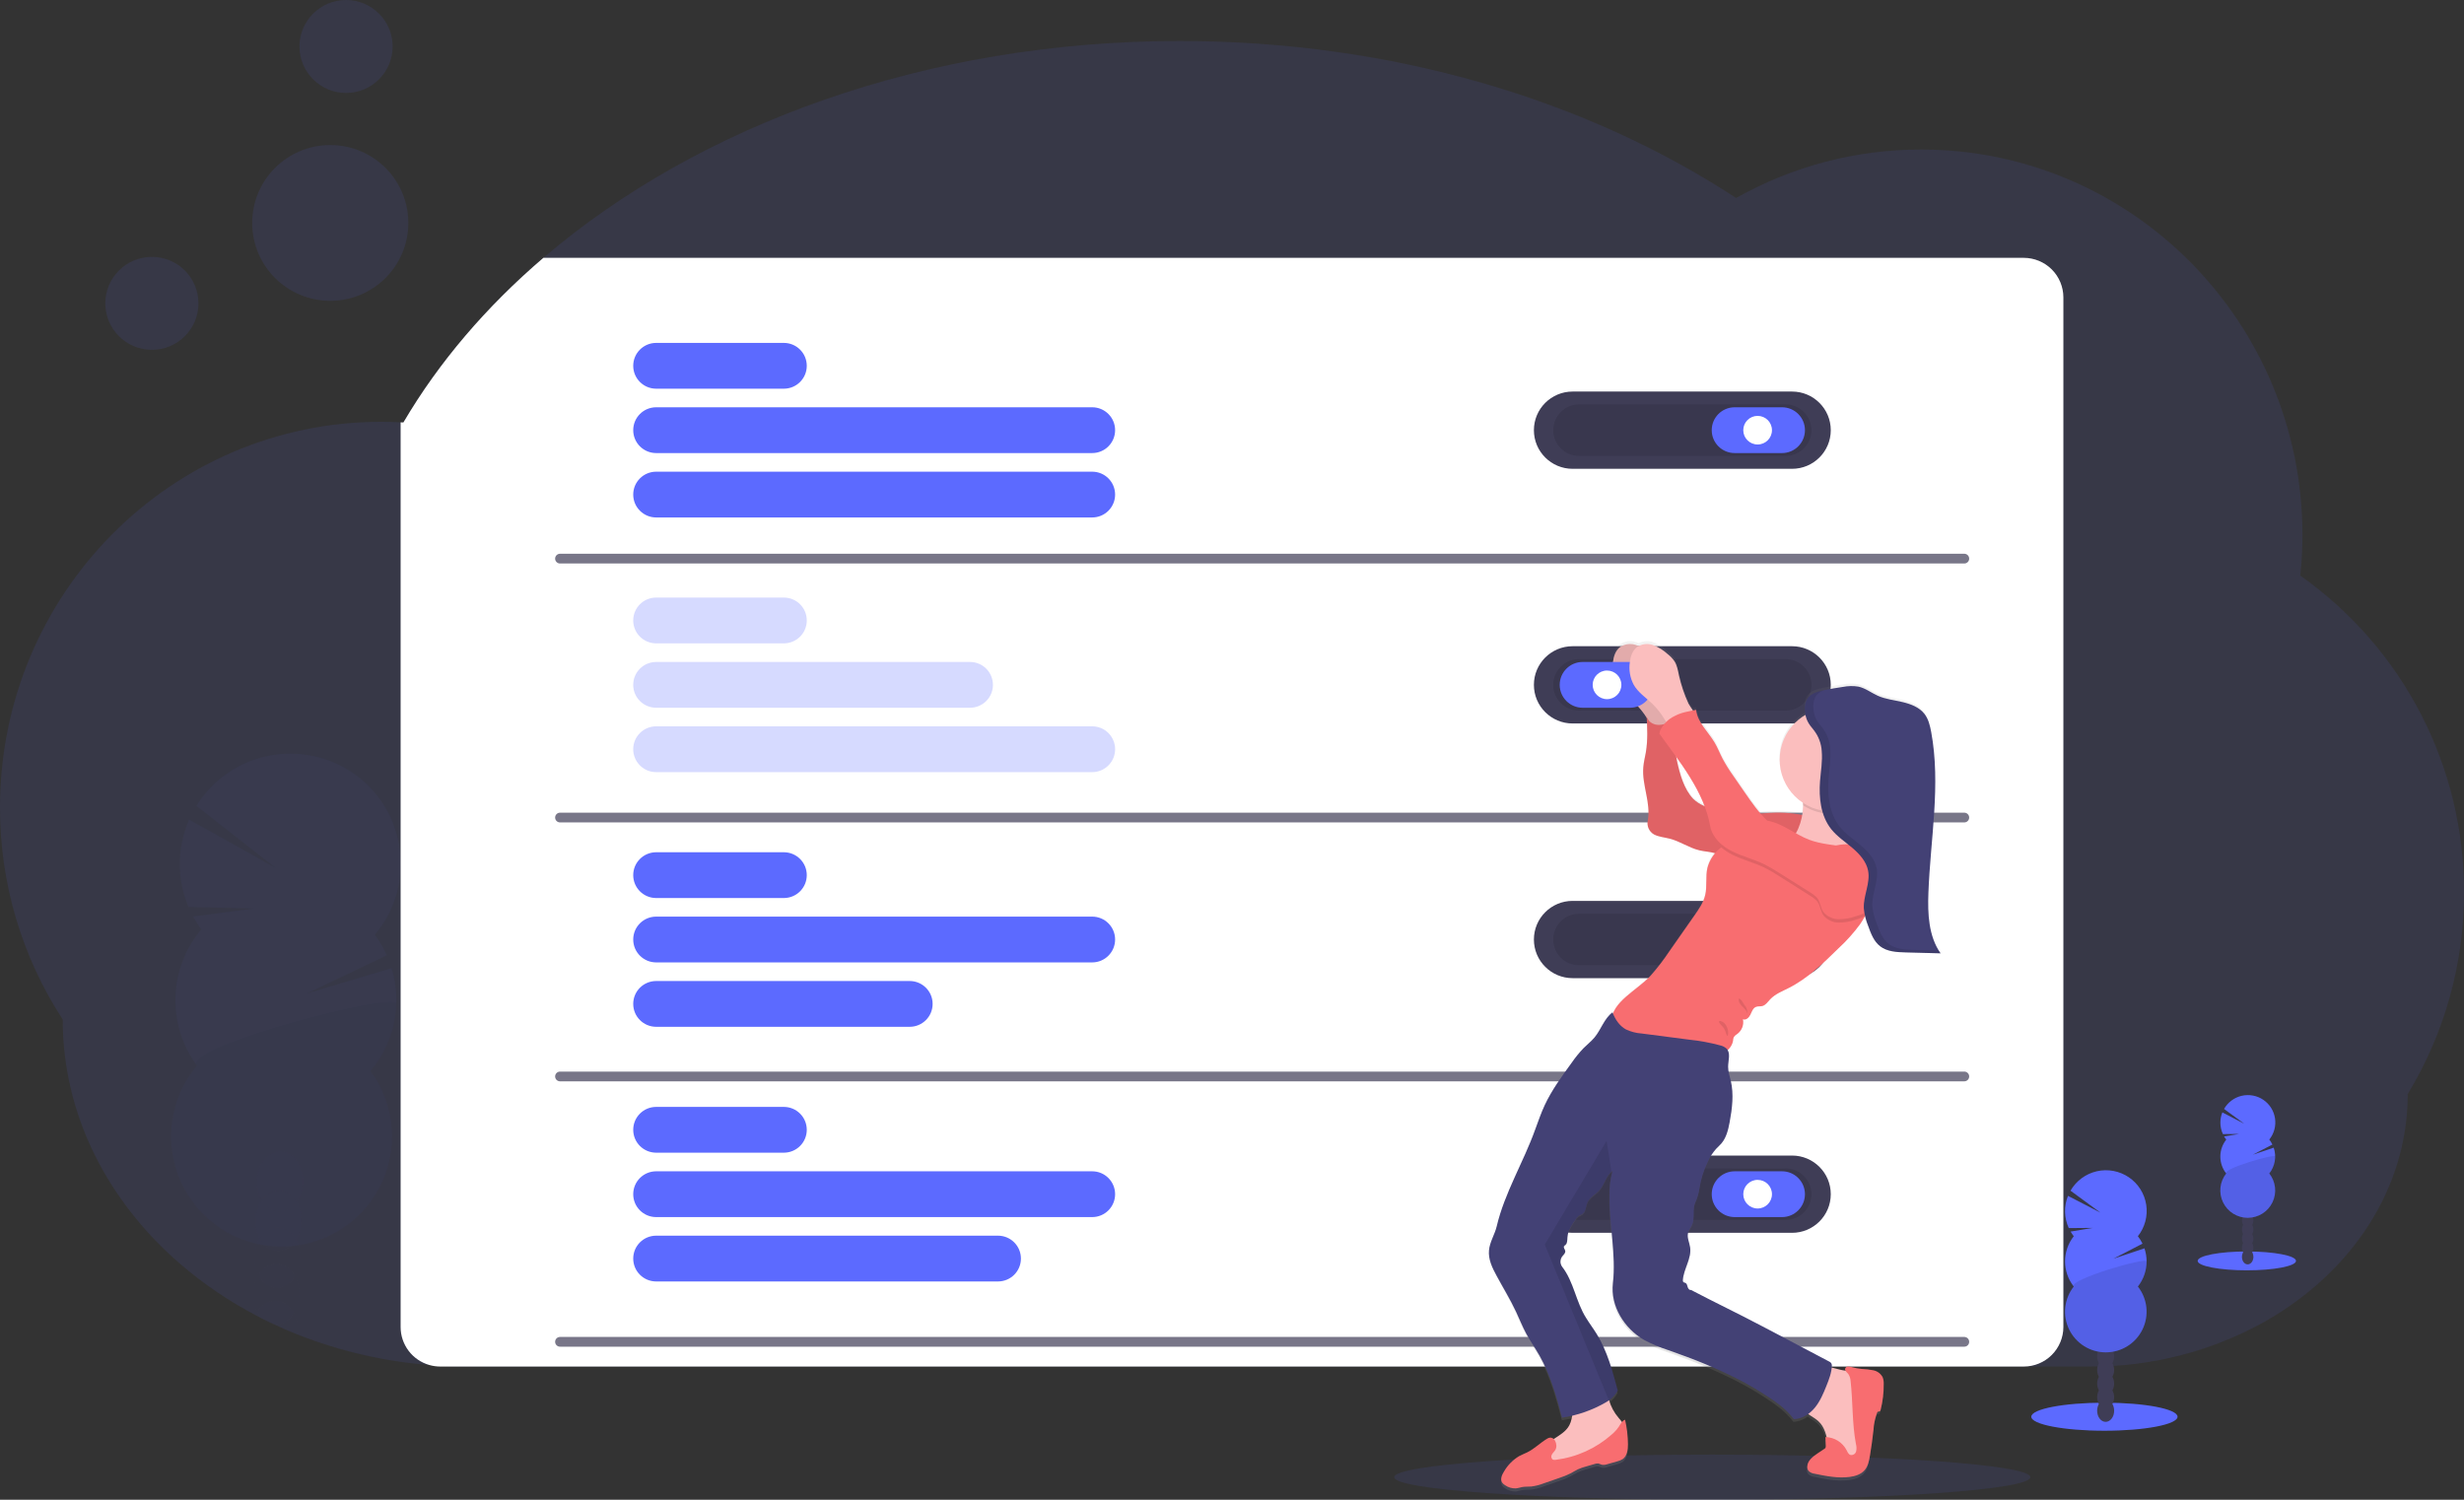 <svg width="253" height="154" viewBox="0 0 253 154" fill="none" xmlns="http://www.w3.org/2000/svg">
<rect x="0" y="0" width="253" height="154" fill="#333333" stroke="none"/>
<g clip-path="url(#clip0)">
<path opacity="0.1" d="M253 91.631C253.014 98.933 251.015 106.099 247.223 112.344C247.223 119.983 243.654 126.906 237.864 131.952C236.415 133.213 234.855 134.342 233.202 135.323C233.136 135.365 233.067 135.405 232.999 135.445C232.875 135.518 232.751 135.59 232.625 135.665L232.508 135.734C227.026 138.78 220.847 140.361 214.572 140.323H48.028C46.701 140.323 45.386 140.27 44.083 140.164C39.451 139.8 34.9 138.749 30.579 137.044C29.736 136.712 28.909 136.354 28.098 135.972C27.711 135.791 27.329 135.605 26.95 135.414C26.713 135.295 26.477 135.171 26.242 135.048C23.517 133.615 20.961 131.884 18.621 129.887C11.102 123.438 6.44 114.529 6.44 104.688C2.222 98.209 -0.016 90.645 -4.17404e-05 82.918C-4.17404e-05 61.045 17.524 43.313 39.144 43.313C39.808 43.313 40.471 43.332 41.135 43.368C41.23 43.368 41.323 43.368 41.418 43.381C45.062 37.183 49.934 31.489 55.793 26.476C71.769 12.819 95.118 4.21 121.128 4.21C142.983 4.21 162.959 10.288 178.261 20.331C184.059 17.061 190.609 15.347 197.269 15.356C218.885 15.356 236.413 33.088 236.413 54.962C236.41 56.346 236.336 57.729 236.192 59.105C241.403 62.785 245.65 67.661 248.575 73.322C251.5 78.983 253.018 85.263 253 91.631V91.631Z" fill="#5C6AFF"/>
<g opacity="0.2">
<path opacity="0.2" d="M30.601 136.746C30.601 136.848 30.59 136.947 30.579 137.044C29.736 136.712 28.908 136.354 28.098 135.972C27.664 135.915 27.262 135.719 26.95 135.414C26.713 135.295 26.477 135.171 26.242 135.048C26.295 134.937 26.355 134.829 26.421 134.725C26.877 134.006 27.569 133.556 28.332 133.58C29.095 133.605 29.756 134.097 30.165 134.84C30.478 135.426 30.629 136.084 30.601 136.746V136.746Z" fill="#3F3D56"/>
<path opacity="0.2" d="M30.72 132.969C30.705 133.631 30.514 134.277 30.165 134.84C29.71 135.557 29.017 136.007 28.255 135.983L28.098 135.972C27.664 135.915 27.262 135.719 26.95 135.414C26.738 135.214 26.56 134.981 26.421 134.725C26.116 134.138 25.967 133.483 25.988 132.821C26.009 132.16 26.199 131.515 26.541 130.948C26.996 130.229 27.688 129.779 28.451 129.803C29.214 129.827 29.876 130.319 30.285 131.063C30.598 131.648 30.748 132.306 30.72 132.969Z" fill="#3F3D56"/>
<path opacity="0.2" d="M30.841 129.199C30.895 127.492 29.88 126.076 28.573 126.035C27.267 125.993 26.164 127.343 26.11 129.05C26.056 130.756 27.071 132.172 28.378 132.214C29.684 132.255 30.787 130.905 30.841 129.199Z" fill="#3F3D56"/>
<path opacity="0.2" d="M30.959 125.421C31.013 123.715 29.998 122.298 28.692 122.257C27.386 122.216 26.283 123.566 26.229 125.272C26.175 126.978 27.19 128.395 28.496 128.436C29.802 128.477 30.905 127.128 30.959 125.421Z" fill="#3F3D56"/>
<path opacity="0.2" d="M31.098 121.395C31.149 119.688 30.131 118.272 28.824 118.233C27.517 118.194 26.416 119.546 26.365 121.253C26.314 122.96 27.331 124.376 28.638 124.415C29.945 124.454 31.046 123.102 31.098 121.395Z" fill="#3F3D56"/>
<path opacity="0.2" d="M20.671 95.435C20.36 95.014 20.079 94.572 19.831 94.111L26.081 93.288L19.353 93.127C18.753 91.707 18.449 90.179 18.461 88.637C18.473 87.095 18.8 85.572 19.422 84.161L28.294 89.114L20.167 82.749C20.987 81.426 22.071 80.286 23.353 79.4C24.634 78.513 26.085 77.901 27.614 77.599C29.144 77.297 30.719 77.314 32.242 77.647C33.765 77.98 35.203 78.623 36.465 79.535C37.728 80.448 38.789 81.61 39.581 82.95C40.373 84.289 40.88 85.778 41.069 87.322C41.259 88.865 41.128 90.432 40.684 91.922C40.239 93.413 39.492 94.797 38.487 95.987C38.971 96.641 39.383 97.346 39.715 98.089L31.512 102.019L40.21 99.409C40.758 101.212 40.846 103.123 40.467 104.968C40.088 106.814 39.253 108.536 38.038 109.979C39.301 111.689 40.056 113.718 40.218 115.835C40.379 117.953 39.939 120.072 38.95 121.952C37.96 123.832 36.46 125.397 34.621 126.466C32.783 127.536 30.679 128.067 28.552 128C26.425 127.933 24.359 127.271 22.591 126.088C20.824 124.905 19.426 123.249 18.557 121.311C17.688 119.373 17.383 117.229 17.678 115.126C17.972 113.023 18.854 111.045 20.222 109.419C18.714 107.376 17.937 104.887 18.017 102.351C18.097 99.814 19.03 97.379 20.665 95.435H20.671Z" fill="#5C6AFF"/>
<path opacity="0.1" d="M40.692 103.065C40.614 105.602 39.679 108.038 38.038 109.979C39.301 111.689 40.056 113.718 40.218 115.835C40.379 117.953 39.939 120.072 38.95 121.952C37.96 123.832 36.46 125.397 34.621 126.466C32.783 127.536 30.679 128.067 28.552 128C26.425 127.933 24.359 127.271 22.591 126.088C20.824 124.905 19.426 123.249 18.557 121.311C17.688 119.373 17.383 117.229 17.678 115.126C17.972 113.023 18.854 111.045 20.222 109.419C18.769 107.449 40.732 101.794 40.692 103.065Z" fill="black"/>
</g>
<path d="M211.865 30.538V136.261C211.865 137.338 211.436 138.371 210.673 139.133C209.909 139.895 208.874 140.323 207.794 140.323H45.206C44.826 140.323 44.448 140.27 44.083 140.164C43.233 139.922 42.485 139.41 41.953 138.705C41.421 138.001 41.134 137.143 41.135 136.261V89.081C41.135 88.84 41.135 88.602 41.135 88.364V43.368C41.23 43.368 41.323 43.368 41.418 43.381C45.062 37.183 49.934 31.489 55.793 26.476H207.794C208.874 26.476 209.909 26.904 210.673 27.666C211.436 28.427 211.865 29.461 211.865 30.538Z" fill="white"/>
<path d="M184.004 40.206H161.476C159.279 40.206 157.499 41.982 157.499 44.173C157.499 46.364 159.279 48.14 161.476 48.14H184.004C186.201 48.14 187.981 46.364 187.981 44.173C187.981 41.982 186.201 40.206 184.004 40.206Z" fill="#3F3D56"/>
<path opacity="0.1" d="M183.345 41.532H162.132C160.67 41.532 159.485 42.714 159.485 44.172C159.485 45.63 160.67 46.812 162.132 46.812H183.345C184.807 46.812 185.993 45.63 185.993 44.172C185.993 42.714 184.807 41.532 183.345 41.532Z" fill="black"/>
<path d="M182.974 41.821H178.113C176.812 41.821 175.758 42.873 175.758 44.171V44.173C175.758 45.471 176.812 46.523 178.113 46.523H182.974C184.275 46.523 185.329 45.471 185.329 44.173V44.171C185.329 42.873 184.275 41.821 182.974 41.821Z" fill="#5C6AFF"/>
<path d="M180.47 45.642C181.284 45.642 181.943 44.985 181.943 44.173C181.943 43.361 181.284 42.704 180.47 42.704C179.657 42.704 178.997 43.361 178.997 44.173C178.997 44.985 179.657 45.642 180.47 45.642Z" fill="white"/>
<path d="M184.004 92.507H161.476C159.279 92.507 157.499 94.283 157.499 96.474C157.499 98.665 159.279 100.441 161.476 100.441H184.004C186.201 100.441 187.981 98.665 187.981 96.474C187.981 94.283 186.201 92.507 184.004 92.507Z" fill="#3F3D56"/>
<path opacity="0.1" d="M183.345 93.833H162.132C160.67 93.833 159.485 95.015 159.485 96.473C159.485 97.931 160.67 99.113 162.132 99.113H183.345C184.807 99.113 185.993 97.931 185.993 96.473C185.993 95.015 184.807 93.833 183.345 93.833Z" fill="black"/>
<path d="M182.974 94.122H178.113C176.812 94.122 175.758 95.174 175.758 96.472V96.474C175.758 97.772 176.812 98.824 178.113 98.824H182.974C184.275 98.824 185.329 97.772 185.329 96.474V96.472C185.329 95.174 184.275 94.122 182.974 94.122Z" fill="#5C6AFF"/>
<path d="M180.47 97.944C181.284 97.944 181.943 97.286 181.943 96.474C181.943 95.663 181.284 95.005 180.47 95.005C179.657 95.005 178.997 95.663 178.997 96.474C178.997 97.286 179.657 97.944 180.47 97.944Z" fill="white"/>
<path d="M184.004 118.657H161.476C159.279 118.657 157.499 120.433 157.499 122.624C157.499 124.815 159.279 126.591 161.476 126.591H184.004C186.201 126.591 187.981 124.815 187.981 122.624C187.981 120.433 186.201 118.657 184.004 118.657Z" fill="#3F3D56"/>
<path opacity="0.1" d="M183.345 119.985H162.132C160.67 119.985 159.485 121.167 159.485 122.625C159.485 124.083 160.67 125.265 162.132 125.265H183.345C184.807 125.265 185.993 124.083 185.993 122.625C185.993 121.167 184.807 119.985 183.345 119.985Z" fill="black"/>
<path d="M182.974 120.274H178.113C176.812 120.274 175.758 121.326 175.758 122.624V122.626C175.758 123.924 176.812 124.976 178.113 124.976H182.974C184.275 124.976 185.329 123.924 185.329 122.626V122.624C185.329 121.326 184.275 120.274 182.974 120.274Z" fill="#5C6AFF"/>
<path d="M180.47 124.093C181.284 124.093 181.943 123.435 181.943 122.624C181.943 121.812 181.284 121.154 180.47 121.154C179.657 121.154 178.997 121.812 178.997 122.624C178.997 123.435 179.657 124.093 180.47 124.093Z" fill="white"/>
<path d="M80.482 35.211H67.375C66.074 35.211 65.019 36.263 65.019 37.561V37.563C65.019 38.861 66.074 39.913 67.375 39.913H80.482C81.783 39.913 82.838 38.861 82.838 37.563V37.561C82.838 36.263 81.783 35.211 80.482 35.211Z" fill="#5C6AFF"/>
<path d="M112.143 41.821H67.375C66.074 41.821 65.019 42.873 65.019 44.171V44.173C65.019 45.471 66.074 46.523 67.375 46.523H112.143C113.444 46.523 114.498 45.471 114.498 44.173V44.171C114.498 42.873 113.444 41.821 112.143 41.821Z" fill="#5C6AFF"/>
<path d="M112.143 48.434H67.375C66.074 48.434 65.019 49.486 65.019 50.783V50.785C65.019 52.083 66.074 53.135 67.375 53.135H112.143C113.444 53.135 114.498 52.083 114.498 50.785V50.783C114.498 49.486 113.444 48.434 112.143 48.434Z" fill="#5C6AFF"/>
<g opacity="0.5">
<path opacity="0.5" d="M80.482 61.36H67.375C66.074 61.36 65.019 62.412 65.019 63.71V63.712C65.019 65.01 66.074 66.062 67.375 66.062H80.482C81.783 66.062 82.838 65.01 82.838 63.712V63.71C82.838 62.412 81.783 61.36 80.482 61.36Z" fill="#5C6AFF"/>
<path opacity="0.5" d="M99.597 67.973H67.375C66.074 67.973 65.019 69.025 65.019 70.323V70.325C65.019 71.623 66.074 72.674 67.375 72.674H99.597C100.897 72.674 101.952 71.623 101.952 70.325V70.323C101.952 69.025 100.897 67.973 99.597 67.973Z" fill="#5C6AFF"/>
<path opacity="0.5" d="M112.143 74.583H67.375C66.074 74.583 65.019 75.635 65.019 76.933V76.935C65.019 78.233 66.074 79.285 67.375 79.285H112.143C113.444 79.285 114.498 78.233 114.498 76.935V76.933C114.498 75.635 113.444 74.583 112.143 74.583Z" fill="#5C6AFF"/>
</g>
<path d="M80.482 87.512H67.375C66.074 87.512 65.019 88.564 65.019 89.862V89.864C65.019 91.162 66.074 92.214 67.375 92.214H80.482C81.783 92.214 82.838 91.162 82.838 89.864V89.862C82.838 88.564 81.783 87.512 80.482 87.512Z" fill="#5C6AFF"/>
<path d="M112.143 94.122H67.375C66.074 94.122 65.019 95.174 65.019 96.472V96.474C65.019 97.772 66.074 98.824 67.375 98.824H112.143C113.444 98.824 114.498 97.772 114.498 96.474V96.472C114.498 95.174 113.444 94.122 112.143 94.122Z" fill="#5C6AFF"/>
<path d="M93.404 100.735H67.375C66.074 100.735 65.019 101.787 65.019 103.084V103.087C65.019 104.384 66.074 105.436 67.375 105.436H93.404C94.705 105.436 95.76 104.384 95.76 103.087V103.084C95.76 101.787 94.705 100.735 93.404 100.735Z" fill="#5C6AFF"/>
<path d="M80.482 113.662H67.375C66.074 113.662 65.019 114.714 65.019 116.011V116.014C65.019 117.311 66.074 118.363 67.375 118.363H80.482C81.783 118.363 82.838 117.311 82.838 116.014V116.011C82.838 114.714 81.783 113.662 80.482 113.662Z" fill="#5C6AFF"/>
<path d="M112.143 120.274H67.375C66.074 120.274 65.019 121.326 65.019 122.624V122.626C65.019 123.924 66.074 124.976 67.375 124.976H112.143C113.444 124.976 114.498 123.924 114.498 122.626V122.624C114.498 121.326 113.444 120.274 112.143 120.274Z" fill="#5C6AFF"/>
<path d="M102.472 126.884H67.375C66.074 126.884 65.019 127.936 65.019 129.234V129.236C65.019 130.534 66.074 131.586 67.375 131.586H102.472C103.772 131.586 104.827 130.534 104.827 129.236V129.234C104.827 127.936 103.772 126.884 102.472 126.884Z" fill="#5C6AFF"/>
<path opacity="0.7" d="M57.5 57.362H201.692" stroke="#3F3D56" stroke-miterlimit="10" stroke-linecap="round"/>
<path opacity="0.7" d="M57.5 83.949H201.692" stroke="#3F3D56" stroke-miterlimit="10" stroke-linecap="round"/>
<path opacity="0.7" d="M57.5 110.535H201.692" stroke="#3F3D56" stroke-miterlimit="10" stroke-linecap="round"/>
<path opacity="0.7" d="M57.5 137.783H201.692" stroke="#3F3D56" stroke-miterlimit="10" stroke-linecap="round"/>
<path opacity="0.1" d="M175.817 154C193.855 154 208.477 152.963 208.477 151.683C208.477 150.404 193.855 149.367 175.817 149.367C157.78 149.367 143.157 150.404 143.157 151.683C143.157 152.963 157.78 154 175.817 154Z" fill="#5C6AFF"/>
<path opacity="0.1" d="M15.596 35.921C18.238 35.921 20.379 33.785 20.379 31.149C20.379 28.513 18.238 26.377 15.596 26.377C12.954 26.377 10.812 28.513 10.812 31.149C10.812 33.785 12.954 35.921 15.596 35.921Z" fill="#5C6AFF"/>
<path opacity="0.1" d="M35.533 9.545C38.175 9.545 40.316 7.408 40.316 4.772C40.316 2.137 38.175 0 35.533 0C32.891 0 30.749 2.137 30.749 4.772C30.749 7.408 32.891 9.545 35.533 9.545Z" fill="#5C6AFF"/>
<path opacity="0.1" d="M33.912 30.891C38.339 30.891 41.928 27.31 41.928 22.893C41.928 18.476 38.339 14.895 33.912 14.895C29.484 14.895 25.895 18.476 25.895 22.893C25.895 27.31 29.484 30.891 33.912 30.891Z" fill="#5C6AFF"/>
<path d="M184.004 66.356H161.476C159.279 66.356 157.499 68.132 157.499 70.323C157.499 72.513 159.279 74.29 161.476 74.29H184.004C186.201 74.29 187.981 72.513 187.981 70.323C187.981 68.132 186.201 66.356 184.004 66.356Z" fill="#3F3D56"/>
<path opacity="0.1" d="M183.345 67.684H162.132C160.67 67.684 159.485 68.866 159.485 70.324C159.485 71.782 160.67 72.963 162.132 72.963H183.345C184.807 72.963 185.993 71.782 185.993 70.324C185.993 68.866 184.807 67.684 183.345 67.684Z" fill="black"/>
<path d="M160.374 145.839C160.721 145.788 161.069 145.717 161.409 145.638C161.365 145.978 161.266 146.309 161.117 146.618C160.779 147.257 160.118 147.644 159.509 148.036C159.426 147.958 159.317 147.911 159.203 147.904C159.088 147.896 158.975 147.928 158.881 147.994C158.149 148.436 157.566 149.058 156.789 149.437C156.517 149.57 156.234 149.676 155.969 149.823C155.325 150.215 154.792 150.764 154.421 151.419C154.2 151.761 154.02 152.211 154.237 152.55C154.32 152.665 154.427 152.761 154.551 152.831C154.866 153.05 155.244 153.162 155.628 153.151C155.849 153.131 156.071 153.047 156.312 153.009C156.615 152.956 156.924 152.983 157.229 152.956C157.672 152.899 158.106 152.787 158.521 152.623L160.04 152.094C160.469 151.955 160.887 151.784 161.29 151.582C161.531 151.452 161.759 151.299 162.004 151.18C162.28 151.058 162.566 150.958 162.858 150.88L163.72 150.629C163.844 150.581 163.978 150.564 164.109 150.578C164.229 150.6 164.331 150.675 164.452 150.706C164.638 150.739 164.829 150.721 165.005 150.653L166.005 150.371C166.216 150.323 166.417 150.239 166.6 150.123C167.057 149.799 167.139 149.155 167.137 148.592C167.135 147.74 167.038 146.891 166.85 146.059C166.722 146.111 166.61 146.196 166.524 146.304C166.422 146.161 166.312 146.023 166.195 145.892C165.734 145.357 165.394 144.731 165.198 144.054C165.559 143.786 165.86 143.447 166.082 143.057C165.554 141.047 165.012 139.006 163.937 137.232C163.585 136.654 163.183 136.111 162.831 135.542C161.785 133.887 161.571 131.791 160.374 130.247C160.261 130.09 160.199 129.902 160.199 129.708C160.199 129.515 160.261 129.327 160.374 129.17C160.511 128.989 160.732 128.819 160.69 128.594C160.659 128.433 160.491 128.285 160.556 128.135C160.587 128.062 160.662 128.023 160.719 127.97C160.923 127.78 160.896 127.46 160.916 127.182C160.96 126.48 161.378 125.858 161.781 125.293C161.862 125.158 161.971 125.041 162.099 124.949C162.208 124.883 162.336 124.852 162.444 124.786C162.825 124.545 162.798 123.987 162.979 123.572C163.218 123.025 163.82 122.749 164.213 122.306C164.715 121.741 164.844 120.956 165.372 120.464C165.427 120.412 165.485 120.365 165.547 120.323C165.318 121.159 165.213 122.025 165.235 122.893C165.184 125.878 165.927 128.967 165.58 131.939C165.306 134.291 166.746 136.636 168.787 137.812C169.586 138.237 170.422 138.591 171.284 138.869C172.562 139.326 173.836 139.796 175.09 140.321C175.974 140.691 176.847 141.089 177.708 141.514C178.771 142.032 179.804 142.608 180.804 143.238C182.034 144.025 183.266 144.824 184.139 146C184.674 145.973 185.188 145.784 185.612 145.459C185.948 145.724 186.355 145.925 186.672 146.218C187.108 146.672 187.401 147.245 187.512 147.864H187.379C187.395 148.158 187.408 148.451 187.424 148.747C187.435 148.822 187.424 148.899 187.39 148.967C187.358 149.011 187.318 149.048 187.271 149.075L186.59 149.537C186.094 149.87 185.548 150.291 185.522 150.889C185.508 151.063 185.561 151.236 185.67 151.372C185.836 151.527 186.049 151.623 186.276 151.646C187.461 151.895 188.675 152.138 189.876 151.977C190.447 151.9 191.037 151.712 191.409 151.271C191.749 150.869 191.851 150.324 191.944 149.806C192.092 148.923 192.216 148.021 192.313 147.125C192.343 146.516 192.467 145.916 192.68 145.345C192.697 145.295 192.731 145.253 192.775 145.225C192.826 145.203 192.886 145.225 192.939 145.203C192.992 145.181 193.028 145.1 193.045 145.033C193.264 144.162 193.371 143.266 193.362 142.368C193.372 142.135 193.337 141.902 193.258 141.682C193.164 141.498 193.031 141.337 192.867 141.211C192.703 141.085 192.513 140.997 192.311 140.954C191.908 140.872 191.499 140.824 191.088 140.808C190.745 140.775 190.405 140.713 190.073 140.623C189.938 140.572 189.794 140.553 189.651 140.568C189.579 140.577 189.514 140.613 189.467 140.666C189.42 140.72 189.394 140.79 189.394 140.861C189.402 140.912 189.42 140.961 189.447 141.005L189.102 140.936C188.823 140.886 188.439 140.764 188.021 140.663C188.021 140.592 188.025 140.519 188.034 140.442C188.035 140.363 188.013 140.286 187.972 140.218C187.93 140.151 187.871 140.097 187.799 140.063L181.957 136.947L180.864 136.365C178.471 135.087 175.999 133.907 173.599 132.629C173.44 132.678 173.307 132.495 173.261 132.332C173.214 132.168 173.181 131.974 173.029 131.901C172.953 131.866 172.854 131.868 172.807 131.804C172.768 131.747 172.753 131.676 172.765 131.608C172.843 130.445 173.677 129.373 173.511 128.221C173.44 127.729 173.186 127.244 173.29 126.761C173.367 126.427 173.606 126.156 173.732 125.838C174.019 125.128 173.732 124.274 174.046 123.579C174.255 123.122 174.397 122.638 174.468 122.141C174.616 121.15 174.915 120.187 175.353 119.286C175.565 118.831 175.842 118.409 176.176 118.035C176.35 117.845 176.547 117.675 176.715 117.479C177.224 116.872 177.412 116.064 177.556 115.272C177.817 113.858 177.998 112.391 177.671 110.987C177.56 110.511 177.392 110.037 177.399 109.547C177.399 108.96 177.635 108.287 177.35 107.817C177.644 107.582 177.84 107.246 177.901 106.875C177.905 106.741 177.931 106.609 177.978 106.484C178.075 106.348 178.201 106.235 178.347 106.153C178.576 105.98 178.75 105.745 178.851 105.477C178.952 105.209 178.975 104.918 178.918 104.638C179.221 104.774 179.539 104.468 179.683 104.166C179.827 103.863 179.935 103.504 180.243 103.367C180.451 103.279 180.685 103.332 180.906 103.274C181.258 103.184 181.472 102.833 181.72 102.575C182.224 102.032 182.939 101.752 183.6 101.419C185.559 100.424 187.156 98.85 188.72 97.302C189.535 96.546 190.275 95.714 190.931 94.817C191.106 94.559 191.265 94.292 191.415 94.019L191.455 93.999L191.468 94.047C191.493 94.144 191.522 94.241 191.55 94.336C191.621 94.557 191.701 94.793 191.771 95.018C192.01 95.68 192.269 96.386 192.756 96.887C192.905 97.04 193.074 97.171 193.26 97.277C193.662 97.493 194.103 97.625 194.558 97.666C194.73 97.688 194.905 97.701 195.08 97.71C195.255 97.719 195.429 97.725 195.602 97.73L199.18 97.825C197.95 96.046 197.853 93.734 197.935 91.57C198.141 86.01 199.227 80.399 198.218 74.927C198.096 74.265 197.935 73.603 197.53 73.072C197 72.377 196.128 72.041 195.279 71.845C194.43 71.648 193.547 71.554 192.753 71.198C192.09 70.896 191.48 70.411 190.763 70.252C190.235 70.164 189.695 70.173 189.171 70.278C188.525 70.374 187.883 70.487 187.244 70.618L187.09 70.651H187.096L186.99 70.675H186.961L186.866 70.698H186.831L186.742 70.722L186.703 70.733L186.621 70.759L186.574 70.775L186.499 70.799L186.45 70.819L186.38 70.845L186.327 70.868L186.262 70.896L186.209 70.923L186.15 70.951L186.097 70.982L186.041 71.013L185.988 71.048L185.937 71.082L185.884 71.119L185.84 71.154L185.789 71.198L185.747 71.236C185.73 71.252 185.714 71.269 185.699 71.287L185.661 71.324C185.644 71.344 185.627 71.364 185.612 71.386C185.612 71.397 185.592 71.408 185.584 71.421C185.575 71.434 185.544 71.479 185.524 71.512V71.525C185.474 71.608 185.433 71.696 185.402 71.787C185.387 71.834 185.371 71.88 185.36 71.927C185.337 72.021 185.321 72.117 185.312 72.213C185.312 72.262 185.312 72.313 185.3 72.361C185.3 72.458 185.3 72.558 185.3 72.655C185.309 72.82 185.328 72.985 185.356 73.149C184.571 73.611 183.917 74.265 183.455 75.048C182.992 75.831 182.736 76.718 182.71 77.626C182.685 78.535 182.89 79.435 183.308 80.243C183.726 81.051 184.342 81.74 185.099 82.246C185.11 82.333 185.116 82.42 185.117 82.508V82.566C185.105 82.878 185.072 83.189 185.02 83.497C184.145 83.327 183.256 83.248 182.366 83.26C181.835 83.26 181.3 83.309 180.765 83.351C180.191 82.66 179.656 81.939 179.163 81.189L177.982 79.461C177.577 78.897 177.208 78.307 176.877 77.696C176.587 77.136 176.361 76.54 176.039 75.997C175.375 74.879 174.291 73.928 174.157 72.633L173.845 72.697C173.674 72.418 173.46 72.125 173.38 71.964C172.953 71.045 172.624 70.084 172.398 69.096C172.29 68.584 172.208 68.05 171.927 67.609C171.736 67.333 171.504 67.088 171.239 66.881C170.813 66.48 170.313 66.165 169.767 65.954C169.523 65.866 169.263 65.828 169.004 65.843C168.745 65.858 168.492 65.926 168.261 66.042C168.188 66.009 168.115 65.979 168.039 65.954C167.766 65.85 167.471 65.813 167.18 65.847C166.889 65.881 166.61 65.984 166.367 66.148C165.903 66.503 165.704 67.112 165.633 67.693C165.511 68.496 165.649 69.316 166.027 70.036C166.469 70.826 167.261 71.359 167.916 71.986C168.371 72.426 168.77 72.921 169.103 73.46C169.206 74.652 169.175 75.851 169.012 77.036C168.928 77.544 168.791 78.043 168.752 78.554C168.59 80.403 169.554 82.252 169.209 84.07C169.152 84.344 169.182 84.628 169.294 84.883C169.406 85.139 169.595 85.354 169.835 85.498C170.331 85.765 170.91 85.8 171.454 85.939C172.522 86.213 173.444 86.894 174.524 87.148C175.021 87.267 175.539 87.289 176.034 87.422L176.112 87.446C175.73 87.877 175.458 88.393 175.318 88.951C175.096 89.877 175.304 90.868 175.083 91.795C174.902 92.558 174.446 93.224 173.997 93.871C173.133 95.118 172.268 96.368 171.401 97.621C170.822 98.5 170.182 99.339 169.488 100.13C168.296 101.43 166.239 102.46 165.633 104.022C165.62 103.985 165.602 103.947 165.589 103.91C164.731 104.538 164.41 105.71 163.727 106.524C163.393 106.919 162.982 107.239 162.621 107.605C162.175 108.078 161.766 108.585 161.398 109.121C160.381 110.529 159.357 111.943 158.629 113.52C158.249 114.341 157.955 115.195 157.652 116.044C156.462 119.391 154.52 122.566 153.713 126.028C153.516 126.873 153.001 127.637 152.924 128.501C152.837 129.424 153.26 130.311 153.698 131.125C154.361 132.369 155.1 133.578 155.688 134.858C156.035 135.604 156.336 136.374 156.723 137.102C157.145 137.896 157.663 138.633 158.105 139.416C159.182 141.426 159.801 143.648 160.374 145.839ZM175.006 82.616L174.9 82.563C174.503 82.392 174.14 82.152 173.827 81.855C172.874 80.84 172.465 79.311 172.166 77.945C172.131 77.782 172.1 77.621 172.071 77.458C173.228 79.097 174.32 80.792 175.006 82.621V82.616Z" fill="url(#paint0_linear)"/>
<path d="M170.66 69.367C170.552 68.858 170.472 68.328 170.191 67.891C169.999 67.617 169.766 67.373 169.501 67.168C169.072 66.769 168.571 66.457 168.024 66.247C167.75 66.145 167.455 66.109 167.165 66.142C166.874 66.175 166.595 66.277 166.352 66.439C165.885 66.792 165.688 67.397 165.615 67.984C165.493 68.782 165.631 69.598 166.009 70.311C166.462 71.097 167.245 71.622 167.902 72.249C168.379 72.708 168.794 73.227 169.136 73.793C169.292 74.087 169.481 74.362 169.698 74.614C169.808 74.737 169.945 74.834 170.098 74.895C170.252 74.957 170.418 74.982 170.583 74.969C170.858 74.896 171.109 74.749 171.306 74.543C171.576 74.307 172.301 73.881 172.323 73.513C172.341 73.211 171.775 72.527 171.635 72.242C171.21 71.321 170.883 70.357 170.66 69.367V69.367Z" fill="#FBBEBE"/>
<path opacity="0.1" d="M170.66 69.367C170.552 68.858 170.472 68.328 170.191 67.891C169.999 67.617 169.766 67.373 169.501 67.168C169.072 66.769 168.571 66.457 168.024 66.247C167.75 66.145 167.455 66.109 167.165 66.142C166.874 66.175 166.595 66.277 166.352 66.439C165.885 66.792 165.688 67.397 165.615 67.984C165.493 68.782 165.631 69.598 166.009 70.311C166.462 71.097 167.245 71.622 167.902 72.249C168.379 72.708 168.794 73.227 169.136 73.793C169.292 74.087 169.481 74.362 169.698 74.614C169.808 74.737 169.945 74.834 170.098 74.895C170.252 74.957 170.418 74.982 170.583 74.969C170.858 74.896 171.109 74.749 171.306 74.543C171.576 74.307 172.301 73.881 172.323 73.513C172.341 73.211 171.775 72.527 171.635 72.242C171.21 71.321 170.883 70.357 170.66 69.367V69.367Z" fill="black"/>
<path d="M185.957 83.891C184.791 83.58 183.586 83.431 182.379 83.45C180.364 83.479 178.29 83.966 176.37 83.349C175.877 83.181 175.396 82.977 174.933 82.738C174.536 82.568 174.172 82.33 173.858 82.034C172.903 81.025 172.491 79.505 172.195 78.151C171.933 76.787 171.781 75.406 171.741 74.018C171.244 74.25 170.718 74.477 170.171 74.431C169.625 74.384 169.066 73.965 169.066 73.418C169.147 74.702 169.207 76.002 168.993 77.268C168.909 77.771 168.771 78.267 168.734 78.775C168.57 80.613 169.537 82.448 169.192 84.26C169.134 84.532 169.163 84.815 169.275 85.069C169.388 85.323 169.577 85.536 169.817 85.676C170.313 85.943 170.894 85.977 171.439 86.118C172.507 86.389 173.429 87.066 174.513 87.32C175.01 87.437 175.53 87.459 176.025 87.591C176.731 87.779 177.374 88.183 178.095 88.309C178.635 88.406 179.201 88.339 179.738 88.386C180.214 88.425 180.678 88.549 181.156 88.562C182.324 88.591 183.425 87.933 184.199 87.06C184.973 86.186 185.466 84.944 185.957 83.891Z" fill="#F86D70"/>
<path opacity="0.1" d="M185.957 83.891C184.791 83.58 183.586 83.431 182.379 83.45C180.364 83.479 178.29 83.966 176.37 83.349C175.877 83.181 175.396 82.977 174.933 82.738C174.536 82.568 174.172 82.33 173.858 82.034C172.903 81.025 172.491 79.505 172.195 78.151C171.933 76.787 171.781 75.406 171.741 74.018C171.244 74.25 170.718 74.477 170.171 74.431C169.625 74.384 169.066 73.965 169.066 73.418C169.147 74.702 169.207 76.002 168.993 77.268C168.909 77.771 168.771 78.267 168.734 78.775C168.57 80.613 169.537 82.448 169.192 84.26C169.134 84.532 169.163 84.815 169.275 85.069C169.388 85.323 169.577 85.536 169.817 85.676C170.313 85.943 170.894 85.977 171.439 86.118C172.507 86.389 173.429 87.066 174.513 87.32C175.01 87.437 175.53 87.459 176.025 87.591C176.731 87.779 177.374 88.183 178.095 88.309C178.635 88.406 179.201 88.339 179.738 88.386C180.214 88.425 180.678 88.549 181.156 88.562C182.324 88.591 183.425 87.933 184.199 87.06C184.973 86.186 185.466 84.944 185.957 83.891Z" fill="black"/>
<path d="M189.155 140.691C189.516 140.736 189.866 140.845 190.188 141.014C190.608 141.311 190.922 141.735 191.086 142.223C191.568 143.41 191.667 144.716 191.69 145.998C191.707 147.032 191.672 148.091 191.3 149.058C191.199 149.363 191.023 149.638 190.789 149.859C190.582 150.021 190.342 150.137 190.086 150.198C189.531 150.351 188.89 150.349 188.436 149.996C187.932 149.603 187.806 148.908 187.7 148.279C187.556 147.432 187.353 146.529 186.72 145.945C186.251 145.503 185.579 145.283 185.238 144.749C184.832 144.107 185.046 143.268 185.305 142.554C185.526 141.934 185.86 140.678 186.51 140.36C187.16 140.043 188.481 140.57 189.155 140.691Z" fill="#FBBEBE"/>
<path d="M165.202 143.736C165.397 144.429 165.743 145.07 166.215 145.614C166.502 145.945 166.863 146.346 166.712 146.757C166.649 146.896 166.556 147.02 166.44 147.121C164.304 149.203 161.316 150.21 158.353 150.589C158.306 150.601 158.256 150.601 158.209 150.589C158.123 150.551 158.101 150.441 158.092 150.346C158.043 150.039 158.043 149.725 158.092 149.417C158.236 148.696 158.87 148.186 159.492 147.787C160.113 147.388 160.792 147.004 161.137 146.353C161.568 145.545 161.387 144.493 161.9 143.736C162.316 143.121 163.09 142.854 163.826 142.743C164.081 142.704 164.622 142.426 164.839 142.554C165.056 142.681 165.127 143.482 165.202 143.736Z" fill="#FBBEBE"/>
<path d="M189.447 140.616C189.447 140.545 189.473 140.476 189.52 140.422C189.567 140.369 189.633 140.334 189.704 140.325C189.847 140.311 189.991 140.329 190.126 140.378C190.458 140.47 190.798 140.533 191.141 140.566C191.553 140.58 191.962 140.628 192.366 140.709C192.568 140.751 192.758 140.838 192.922 140.963C193.086 141.088 193.221 141.247 193.315 141.431C193.394 141.65 193.429 141.882 193.419 142.114C193.428 143.007 193.322 143.897 193.103 144.762C193.085 144.828 193.058 144.905 192.994 144.93C192.93 144.954 192.884 144.93 192.833 144.954C192.81 144.967 192.79 144.984 192.773 145.004C192.757 145.025 192.745 145.048 192.738 145.073C192.524 145.639 192.399 146.234 192.368 146.838C192.271 147.721 192.147 148.617 191.999 149.499C191.913 150.015 191.805 150.558 191.464 150.955C191.09 151.397 190.5 151.58 189.929 151.657C188.726 151.816 187.512 151.575 186.324 151.328C186.098 151.306 185.884 151.21 185.716 151.057C185.607 150.921 185.554 150.749 185.568 150.576C185.595 149.982 186.143 149.563 186.636 149.232L187.32 148.775C187.367 148.749 187.408 148.712 187.439 148.667C187.473 148.599 187.484 148.522 187.472 148.447L187.428 147.564C187.88 147.572 188.322 147.702 188.707 147.941C189.091 148.179 189.403 148.517 189.611 148.919C189.704 149.106 189.794 149.325 189.989 149.398C190.115 149.426 190.248 149.405 190.359 149.338C190.47 149.271 190.551 149.163 190.584 149.038C190.642 148.785 190.635 148.522 190.564 148.272C190.164 146.139 190.259 143.946 190.015 141.79C190 141.547 189.924 141.312 189.794 141.106C189.69 140.958 189.471 140.815 189.447 140.616Z" fill="#F86D70"/>
<path d="M162.504 72.674H167.365C168.666 72.674 169.72 71.623 169.72 70.325V70.323C169.72 69.025 168.666 67.973 167.365 67.973H162.504C161.203 67.973 160.149 69.025 160.149 70.323V70.325C160.149 71.623 161.203 72.674 162.504 72.674Z" fill="#5C6AFF"/>
<path d="M165.007 71.792C165.821 71.792 166.48 71.134 166.48 70.323C166.48 69.511 165.821 68.853 165.007 68.853C164.194 68.853 163.534 69.511 163.534 70.323C163.534 71.134 164.194 71.792 165.007 71.792Z" fill="white"/>
<path d="M159.697 148.888C159.598 149.053 159.441 149.181 159.348 149.351C159.295 149.432 159.274 149.529 159.288 149.625C159.302 149.72 159.35 149.807 159.423 149.87C159.523 149.913 159.633 149.924 159.739 149.901C161.875 149.635 163.88 148.728 165.489 147.302C165.757 147.077 165.994 146.818 166.195 146.532C166.383 146.247 166.542 145.898 166.858 145.779C167.051 146.608 167.15 147.455 167.155 148.305C167.155 148.866 167.075 149.503 166.617 149.828C166.433 149.942 166.232 150.024 166.02 150.071L165.021 150.353C164.844 150.42 164.652 150.438 164.465 150.406C164.348 150.375 164.244 150.3 164.123 150.278C163.991 150.264 163.857 150.281 163.733 150.329L162.869 150.58C162.576 150.656 162.291 150.756 162.015 150.878C161.767 150.995 161.54 151.145 161.299 151.275C160.895 151.477 160.477 151.647 160.047 151.783L158.527 152.31C158.111 152.472 157.677 152.583 157.234 152.641C156.929 152.667 156.617 152.641 156.314 152.692C156.093 152.731 155.871 152.815 155.628 152.833C155.244 152.845 154.867 152.733 154.551 152.515C154.428 152.446 154.321 152.351 154.237 152.237C154.016 151.9 154.208 151.454 154.421 151.112C154.795 150.462 155.327 149.917 155.969 149.528C156.234 149.382 156.519 149.276 156.791 149.144C157.568 148.769 158.154 148.142 158.886 147.714C159.578 147.31 160.022 148.354 159.697 148.888Z" fill="#F86D70"/>
<path d="M181.057 87.799C181.86 88.349 182.781 88.706 183.746 88.843C184.25 88.905 184.759 88.932 185.267 88.924C187.389 88.922 189.506 88.746 191.599 88.397C190.767 87.481 189.925 86.502 189.609 85.308C189.452 84.675 189.419 84.018 189.511 83.373C189.639 82.549 189.837 81.737 190.104 80.946C189.212 80.993 188.317 80.97 187.428 80.878C186.922 80.825 185.679 80.366 185.239 80.714C184.798 81.063 185.137 82.186 185.143 82.713C185.145 82.732 185.145 82.752 185.143 82.771C185.122 83.574 184.949 84.366 184.633 85.105C184 86.53 182.629 87.704 181.057 87.799Z" fill="#FBBEBE"/>
<path opacity="0.1" d="M185.146 82.702C185.784 83.118 186.504 83.393 187.257 83.507C188.011 83.621 188.78 83.572 189.513 83.364C189.641 82.54 189.839 81.728 190.106 80.937C189.214 80.984 188.319 80.961 187.43 80.869C186.924 80.816 185.681 80.357 185.241 80.706C184.801 81.054 185.139 82.175 185.146 82.702Z" fill="black"/>
<path d="M188.065 83.322C191.01 83.322 193.397 80.941 193.397 78.003C193.397 75.065 191.01 72.683 188.065 72.683C185.12 72.683 182.733 75.065 182.733 78.003C182.733 80.941 185.12 83.322 188.065 83.322Z" fill="#FBBEBE"/>
<path d="M165.443 104.918C165.441 105.347 165.551 105.769 165.762 106.143C165.973 106.517 166.278 106.83 166.646 107.051C167.057 107.266 167.496 107.421 167.951 107.51C170.384 108.097 172.887 108.569 175.393 108.426C175.936 108.421 176.473 108.309 176.972 108.095C177.22 107.985 177.438 107.817 177.608 107.606C177.778 107.394 177.894 107.145 177.947 106.879C177.95 106.747 177.975 106.617 178.022 106.493C178.119 106.358 178.246 106.245 178.392 106.164C178.62 105.993 178.794 105.761 178.896 105.495C178.997 105.228 179.021 104.939 178.964 104.66C179.267 104.797 179.586 104.49 179.73 104.19C179.873 103.89 179.984 103.528 180.289 103.398C180.497 103.309 180.731 103.362 180.953 103.305C181.304 103.215 181.519 102.864 181.766 102.61C182.271 102.072 182.989 101.794 183.648 101.461C185.612 100.474 187.211 98.91 188.779 97.372C189.594 96.623 190.335 95.797 190.991 94.906C191.166 94.649 191.329 94.384 191.477 94.111C191.95 93.205 192.36 92.269 192.705 91.307C192.904 90.791 193.105 90.248 193.023 89.701C193.023 89.652 193.005 89.604 192.994 89.553C192.892 89.202 192.728 88.872 192.51 88.578C191.968 87.784 191.258 87.033 190.325 86.786C189.392 86.539 188.463 86.837 187.514 87.038C187.2 87.108 186.882 87.157 186.561 87.183C185.557 87.254 184.571 86.985 183.593 86.718L182.536 86.427C182.007 86.281 181.742 85.643 181.209 85.531C180.969 85.495 180.725 85.507 180.49 85.568C179.404 85.773 178.308 86.04 177.35 86.592C177.136 86.714 176.932 86.853 176.74 87.007C176.045 87.525 175.545 88.26 175.32 89.096C175.099 90.016 175.306 91 175.085 91.92C174.904 92.679 174.446 93.341 173.999 93.981L171.394 97.703C170.813 98.575 170.174 99.407 169.479 100.192C168.077 101.712 165.481 102.855 165.443 104.918Z" fill="#F86D70"/>
<path d="M172.396 69.367C172.288 68.858 172.208 68.328 171.927 67.891C171.735 67.617 171.502 67.373 171.237 67.168C170.808 66.769 170.307 66.457 169.76 66.247C169.486 66.145 169.191 66.109 168.901 66.142C168.61 66.175 168.331 66.277 168.088 66.439C167.621 66.792 167.424 67.397 167.351 67.984C167.229 68.782 167.367 69.598 167.745 70.311C168.187 71.097 168.981 71.622 169.638 72.249C170.115 72.708 170.53 73.227 170.872 73.793C171.028 74.087 171.217 74.362 171.434 74.614C171.544 74.737 171.681 74.834 171.834 74.895C171.988 74.957 172.154 74.982 172.319 74.969C172.594 74.896 172.845 74.749 173.042 74.543C173.312 74.307 174.037 73.881 174.059 73.513C174.077 73.211 173.511 72.527 173.371 72.242C172.946 71.321 172.619 70.357 172.396 69.367Z" fill="#FBBEBE"/>
<path d="M153.66 130.977C154.323 132.212 155.062 133.404 155.661 134.684C156.009 135.427 156.309 136.19 156.696 136.914C157.119 137.702 157.638 138.434 158.081 139.211C159.187 141.175 159.812 143.39 160.385 145.572C161.986 145.334 163.526 144.794 164.923 143.979C165.017 143.926 165.108 143.868 165.195 143.805C165.569 143.538 165.882 143.194 166.111 142.796C165.582 140.811 165.041 138.774 163.964 137.011C163.612 136.438 163.209 135.908 162.858 135.332C161.812 133.688 161.595 131.617 160.399 130.079C160.284 129.924 160.223 129.737 160.223 129.545C160.223 129.353 160.284 129.166 160.399 129.011C160.536 128.832 160.757 128.662 160.715 128.44C160.684 128.279 160.516 128.133 160.58 127.983C160.611 127.91 160.686 127.87 160.744 127.817C160.947 127.632 160.92 127.312 160.94 127.039C160.985 126.341 161.403 125.73 161.807 125.161C161.889 125.027 161.998 124.911 162.126 124.819C162.234 124.753 162.362 124.722 162.471 124.656C162.851 124.42 162.825 123.864 163.008 123.451C163.247 122.908 163.848 122.633 164.244 122.193C164.746 121.633 164.872 120.854 165.403 120.364C165.458 120.313 165.516 120.266 165.578 120.223C165.348 121.057 165.243 121.92 165.266 122.785C165.215 125.75 165.958 128.817 165.611 131.762C165.337 134.097 166.779 136.427 168.822 137.596C169.624 138.018 170.461 138.369 171.323 138.646C172.602 139.098 173.88 139.564 175.134 140.087C176.019 140.453 176.903 140.85 177.757 141.272C178.82 141.785 179.853 142.357 180.853 142.984C182.085 143.765 183.319 144.559 184.192 145.726C185.039 145.704 185.816 145.197 186.351 144.541C186.886 143.886 187.22 143.094 187.532 142.311C187.804 141.633 188.074 140.938 188.094 140.208C188.094 140.13 188.072 140.053 188.031 139.986C187.989 139.919 187.93 139.866 187.859 139.831L182.007 136.742L180.902 136.164C178.507 134.895 176.036 133.722 173.628 132.455C173.466 132.501 173.334 132.318 173.287 132.159C173.241 132.001 173.208 131.802 173.055 131.731C172.978 131.696 172.88 131.696 172.834 131.634C172.796 131.577 172.782 131.508 172.794 131.44C172.872 130.284 173.708 129.221 173.539 128.076C173.469 127.586 173.214 127.105 173.318 126.626C173.396 126.293 173.635 126.024 173.761 125.708C174.046 125.002 173.761 124.164 174.075 123.464C174.284 123.011 174.427 122.529 174.497 122.035C174.648 121.05 174.95 120.094 175.393 119.202C175.605 118.749 175.882 118.33 176.215 117.957C176.392 117.77 176.589 117.6 176.755 117.406C177.266 116.803 177.452 116 177.598 115.226C177.859 113.82 178.04 112.358 177.713 110.97C177.602 110.495 177.434 110.026 177.441 109.538C177.441 108.896 177.73 108.144 177.284 107.678C177.095 107.511 176.867 107.395 176.62 107.343C175.58 107.063 174.518 106.867 173.447 106.758L168.568 106.125C168.004 106.088 167.453 105.945 166.942 105.703C166.279 105.339 165.837 104.662 165.571 103.956C164.713 104.58 164.39 105.743 163.707 106.551C163.373 106.945 162.962 107.263 162.601 107.625C162.153 108.094 161.744 108.598 161.376 109.132C160.356 110.529 159.33 111.936 158.601 113.5C158.222 114.315 157.937 115.164 157.623 116.007C156.431 119.332 154.487 122.487 153.68 125.922C153.481 126.763 152.966 127.52 152.888 128.38C152.797 129.291 153.22 130.174 153.66 130.977Z" fill="#434175"/>
<path opacity="0.1" d="M179.252 103.376C179.37 103.597 179.432 103.844 179.431 104.095C179.323 103.557 178.58 103.259 178.533 102.727C178.511 102.482 178.555 102.493 178.708 102.623C178.94 102.815 179.039 103.164 179.252 103.376Z" fill="black"/>
<path opacity="0.1" d="M176.994 105.008C177.15 105.141 177.266 105.313 177.332 105.507C177.456 105.779 177.48 106.086 177.399 106.374C177.29 106.323 177.253 106.191 177.219 106.074C177.169 105.893 177.095 105.72 176.998 105.56C176.91 105.421 176.505 105.09 176.509 104.938C176.503 104.708 176.885 104.927 176.994 105.008Z" fill="black"/>
<path opacity="0.1" d="M176.733 87.007C177.076 87.3 177.453 87.55 177.856 87.753C178.913 88.287 180.083 88.567 181.147 89.076C181.672 89.342 182.181 89.637 182.673 89.959C183.728 90.621 184.781 91.283 185.833 91.956C186.087 92.102 186.321 92.279 186.53 92.483C186.91 92.889 186.908 93.586 187.255 94.027C187.447 94.246 187.683 94.421 187.947 94.543C188.211 94.664 188.497 94.729 188.788 94.733C189.37 94.738 189.949 94.641 190.498 94.447C190.83 94.348 191.157 94.23 191.475 94.091C191.808 93.951 192.123 93.772 192.413 93.557C192.703 93.354 192.95 93.096 193.139 92.797C193.329 92.498 193.458 92.165 193.518 91.817C193.557 91.335 193.493 90.851 193.33 90.396C193.243 90.099 193.13 89.811 192.994 89.533C192.916 89.376 192.826 89.224 192.725 89.081C191.999 88.055 190.721 87.572 189.485 87.331C188.832 87.205 188.169 87.128 187.514 87.018C187.2 87.088 186.882 87.137 186.561 87.163C185.557 87.234 184.571 86.965 183.593 86.698L182.536 86.407C182.007 86.261 181.742 85.624 181.209 85.511C180.969 85.475 180.725 85.488 180.49 85.548C179.404 85.754 178.308 86.021 177.35 86.572C177.133 86.7 176.927 86.846 176.733 87.007V87.007Z" fill="black"/>
<path d="M174.156 72.888C174.291 74.175 175.379 75.119 176.043 76.229C176.366 76.769 176.591 77.361 176.881 77.919C177.212 78.53 177.581 79.119 177.987 79.684L179.17 81.398C179.867 82.407 180.57 83.424 181.459 84.267C183.007 84.529 184.312 85.679 185.783 86.237C186.961 86.678 188.244 86.744 189.48 86.985C190.716 87.225 191.995 87.706 192.72 88.734C192.991 89.141 193.196 89.588 193.326 90.058C193.488 90.513 193.552 90.996 193.514 91.477C193.454 91.826 193.325 92.159 193.135 92.458C192.946 92.757 192.699 93.016 192.408 93.22C191.827 93.622 191.179 93.921 190.495 94.102C189.946 94.296 189.368 94.393 188.786 94.389C188.495 94.385 188.208 94.32 187.944 94.198C187.679 94.076 187.443 93.901 187.251 93.683C186.906 93.242 186.908 92.538 186.528 92.139C186.319 91.934 186.085 91.757 185.831 91.612L182.671 89.626C182.179 89.304 181.669 89.009 181.145 88.743C180.081 88.225 178.911 87.945 177.854 87.419C176.797 86.894 175.813 86.005 175.605 84.842C174.961 81.27 172.482 78.259 170.364 75.309C170.432 75.296 170.412 75.137 170.437 75.071C170.743 74.378 171.294 73.822 171.985 73.508C172.666 73.14 173.422 73.045 174.156 72.888Z" fill="#F86D70"/>
<path d="M185.327 72.915C185.287 72.528 185.364 72.138 185.548 71.794C185.9 71.212 186.634 71.007 187.302 70.87C187.97 70.733 188.585 70.627 189.23 70.534C189.756 70.429 190.296 70.419 190.825 70.506C191.546 70.665 192.152 71.148 192.815 71.446C193.611 71.801 194.496 71.887 195.345 72.09C196.194 72.293 197.068 72.617 197.601 73.308C198.006 73.831 198.167 74.499 198.289 75.15C199.299 80.584 198.211 86.157 198.006 91.68C197.924 93.829 198.021 96.126 199.253 97.893L195.668 97.798C194.75 97.774 193.764 97.725 193.043 97.16C192.406 96.664 192.105 95.863 191.835 95.106C191.591 94.518 191.436 93.897 191.375 93.264C191.32 91.967 192.059 90.694 191.818 89.416C191.639 88.463 190.933 87.691 190.199 87.066C189.465 86.442 188.629 85.897 188.025 85.136C186.952 83.779 186.747 81.928 186.879 80.205C186.959 79.181 187.145 78.155 187.054 77.131C187.009 76.348 186.726 75.597 186.243 74.978C185.679 74.298 185.38 73.875 185.327 72.915Z" fill="#434175"/>
<path opacity="0.1" d="M185.548 71.794C185.893 71.221 186.61 71.013 187.266 70.879C186.918 71.001 186.619 71.233 186.415 71.54C186.232 71.885 186.156 72.276 186.194 72.663C186.243 73.623 186.541 74.047 187.112 74.726C187.597 75.344 187.881 76.096 187.926 76.88C188.014 77.903 187.83 78.927 187.751 79.953C187.616 81.674 187.822 83.527 188.896 84.884C189.498 85.645 190.327 86.188 191.07 86.815C191.813 87.442 192.51 88.212 192.689 89.165C192.928 90.44 192.189 91.715 192.247 93.013C192.305 93.645 192.46 94.266 192.705 94.853C192.977 95.612 193.277 96.412 193.912 96.909C194.633 97.474 195.622 97.522 196.539 97.546L199.078 97.613C199.134 97.705 199.193 97.798 199.255 97.888L195.67 97.794C194.753 97.769 193.766 97.721 193.045 97.156C192.408 96.659 192.108 95.859 191.838 95.102C191.593 94.514 191.438 93.893 191.378 93.26C191.322 91.962 192.061 90.689 191.82 89.412C191.641 88.459 190.935 87.686 190.201 87.062C189.467 86.438 188.631 85.893 188.027 85.131C186.955 83.775 186.749 81.923 186.882 80.2C186.961 79.177 187.147 78.151 187.056 77.127C187.011 76.344 186.728 75.593 186.245 74.974C185.674 74.294 185.376 73.87 185.325 72.911C185.287 72.525 185.364 72.136 185.548 71.794V71.794Z" fill="black"/>
<path opacity="0.1" d="M158.616 127.798L165.202 143.805C165.576 143.538 165.888 143.194 166.118 142.796C165.589 140.811 165.047 138.774 163.97 137.011C163.618 136.438 163.216 135.908 162.864 135.332C161.818 133.688 161.602 131.617 160.405 130.079C160.291 129.924 160.229 129.737 160.229 129.545C160.229 129.353 160.291 129.166 160.405 129.011C160.542 128.832 160.763 128.662 160.721 128.44C160.69 128.279 160.522 128.133 160.586 127.983C160.617 127.91 160.693 127.87 160.75 127.817C160.954 127.632 160.927 127.312 160.947 127.039C160.991 126.341 161.409 125.73 161.814 125.161C161.896 125.027 162.004 124.911 162.132 124.819C162.241 124.753 162.369 124.722 162.477 124.656C162.858 124.42 162.831 123.864 163.015 123.451C163.254 122.908 163.855 122.633 164.251 122.193C164.753 121.633 164.879 120.854 165.41 120.364L165.456 120.25L164.959 117.161L158.616 127.798Z" fill="black"/>
<path d="M216.078 146.915C220.225 146.915 223.587 146.27 223.587 145.475C223.587 144.679 220.225 144.034 216.078 144.034C211.932 144.034 208.57 144.679 208.57 145.475C208.57 146.27 211.932 146.915 216.078 146.915Z" fill="#5C6AFF"/>
<path d="M216.204 146.002C216.687 146.002 217.078 145.491 217.078 144.861C217.078 144.231 216.687 143.721 216.204 143.721C215.722 143.721 215.331 144.231 215.331 144.861C215.331 145.491 215.722 146.002 216.204 146.002Z" fill="#3F3D56"/>
<path d="M216.204 144.608C216.687 144.608 217.078 144.097 217.078 143.467C217.078 142.837 216.687 142.326 216.204 142.326C215.722 142.326 215.331 142.837 215.331 143.467C215.331 144.097 215.722 144.608 216.204 144.608Z" fill="#3F3D56"/>
<path d="M216.204 143.211C216.687 143.211 217.078 142.7 217.078 142.07C217.078 141.44 216.687 140.93 216.204 140.93C215.722 140.93 215.331 141.44 215.331 142.07C215.331 142.7 215.722 143.211 216.204 143.211Z" fill="#3F3D56"/>
<path d="M216.204 141.817C216.687 141.817 217.078 141.306 217.078 140.676C217.078 140.046 216.687 139.535 216.204 139.535C215.722 139.535 215.331 140.046 215.331 140.676C215.331 141.306 215.722 141.817 216.204 141.817Z" fill="#3F3D56"/>
<path d="M216.204 140.42C216.687 140.42 217.078 139.909 217.078 139.279C217.078 138.649 216.687 138.139 216.204 138.139C215.722 138.139 215.331 138.649 215.331 139.279C215.331 139.909 215.722 140.42 216.204 140.42Z" fill="#3F3D56"/>
<path d="M216.204 139.026C216.687 139.026 217.078 138.515 217.078 137.885C217.078 137.255 216.687 136.744 216.204 136.744C215.722 136.744 215.331 137.255 215.331 137.885C215.331 138.515 215.722 139.026 216.204 139.026Z" fill="#3F3D56"/>
<path d="M216.204 137.631C216.687 137.631 217.078 137.121 217.078 136.491C217.078 135.861 216.687 135.35 216.204 135.35C215.722 135.35 215.331 135.861 215.331 136.491C215.331 137.121 215.722 137.631 216.204 137.631Z" fill="#3F3D56"/>
<path d="M212.931 126.942C212.812 126.79 212.703 126.63 212.606 126.463L214.902 126.085L212.418 126.105C212.18 125.588 212.051 125.028 212.037 124.459C212.023 123.89 212.126 123.324 212.339 122.796L215.671 124.519L212.597 122.266C212.884 121.767 213.271 121.333 213.734 120.99C214.197 120.647 214.725 120.403 215.287 120.273C215.849 120.144 216.431 120.131 216.998 120.236C217.565 120.342 218.104 120.563 218.581 120.885C219.058 121.208 219.464 121.625 219.772 122.111C220.08 122.598 220.284 123.142 220.371 123.711C220.459 124.279 220.428 124.859 220.28 125.415C220.132 125.971 219.871 126.491 219.513 126.942C219.7 127.177 219.86 127.432 219.991 127.703L217.009 129.247L220.19 128.184C220.336 128.615 220.41 129.068 220.411 129.523C220.412 130.46 220.096 131.371 219.513 132.107C219.999 132.723 220.301 133.463 220.385 134.242C220.469 135.021 220.331 135.808 219.988 136.513C219.645 137.218 219.109 137.813 218.443 138.229C217.777 138.644 217.008 138.865 216.222 138.865C215.436 138.865 214.667 138.644 214.001 138.229C213.335 137.813 212.8 137.218 212.456 136.513C212.113 135.808 211.976 135.021 212.06 134.242C212.144 133.463 212.446 132.723 212.931 132.107C212.351 131.37 212.036 130.461 212.036 129.524C212.036 128.587 212.351 127.678 212.931 126.942V126.942Z" fill="#5C6AFF"/>
<path opacity="0.1" d="M220.411 129.523C220.412 130.46 220.096 131.371 219.513 132.107C219.999 132.723 220.301 133.463 220.385 134.242C220.469 135.021 220.331 135.808 219.988 136.513C219.644 137.218 219.109 137.813 218.443 138.229C217.777 138.644 217.008 138.865 216.222 138.865C215.436 138.865 214.667 138.644 214.001 138.229C213.335 137.813 212.8 137.218 212.456 136.513C212.113 135.808 211.976 135.021 212.06 134.242C212.144 133.463 212.446 132.723 212.931 132.107C212.37 131.396 220.411 129.055 220.411 129.523Z" fill="black"/>
<path d="M230.701 130.443C233.489 130.443 235.75 130.009 235.75 129.474C235.75 128.939 233.489 128.506 230.701 128.506C227.913 128.506 225.652 128.939 225.652 129.474C225.652 130.009 227.913 130.443 230.701 130.443Z" fill="#5C6AFF"/>
<path d="M230.787 129.832C231.112 129.832 231.376 129.488 231.376 129.064C231.376 128.64 231.112 128.296 230.787 128.296C230.462 128.296 230.199 128.64 230.199 129.064C230.199 129.488 230.462 129.832 230.787 129.832Z" fill="#3F3D56"/>
<path d="M230.787 128.894C231.112 128.894 231.376 128.55 231.376 128.126C231.376 127.702 231.112 127.358 230.787 127.358C230.462 127.358 230.199 127.702 230.199 128.126C230.199 128.55 230.462 128.894 230.787 128.894Z" fill="#3F3D56"/>
<path d="M230.787 127.954C231.112 127.954 231.376 127.61 231.376 127.186C231.376 126.762 231.112 126.419 230.787 126.419C230.462 126.419 230.199 126.762 230.199 127.186C230.199 127.61 230.462 127.954 230.787 127.954Z" fill="#3F3D56"/>
<path d="M230.787 127.017C231.112 127.017 231.376 126.673 231.376 126.249C231.376 125.825 231.112 125.481 230.787 125.481C230.462 125.481 230.199 125.825 230.199 126.249C230.199 126.673 230.462 127.017 230.787 127.017Z" fill="#3F3D56"/>
<path d="M230.787 126.079C231.112 126.079 231.376 125.735 231.376 125.311C231.376 124.887 231.112 124.543 230.787 124.543C230.462 124.543 230.199 124.887 230.199 125.311C230.199 125.735 230.462 126.079 230.787 126.079Z" fill="#3F3D56"/>
<path d="M230.787 125.141C231.112 125.141 231.376 124.797 231.376 124.373C231.376 123.949 231.112 123.606 230.787 123.606C230.462 123.606 230.199 123.949 230.199 124.373C230.199 124.797 230.462 125.141 230.787 125.141Z" fill="#3F3D56"/>
<path d="M230.787 124.201C231.112 124.201 231.376 123.857 231.376 123.433C231.376 123.009 231.112 122.666 230.787 122.666C230.462 122.666 230.199 123.009 230.199 123.433C230.199 123.857 230.462 124.201 230.787 124.201Z" fill="#3F3D56"/>
<path d="M228.587 117.015C228.505 116.914 228.431 116.806 228.366 116.693L229.914 116.439L228.244 116.453C228.073 116.085 227.985 115.684 227.985 115.279C227.985 114.918 228.054 114.561 228.189 114.226L230.431 115.387L228.363 113.871C228.555 113.534 228.815 113.24 229.126 113.008C229.438 112.776 229.794 112.61 230.172 112.522C230.551 112.434 230.944 112.425 231.326 112.496C231.708 112.566 232.071 112.715 232.393 112.933C232.714 113.151 232.987 113.433 233.195 113.761C233.402 114.089 233.538 114.456 233.596 114.84C233.654 115.223 233.631 115.615 233.53 115.989C233.429 116.363 233.251 116.713 233.008 117.015C233.133 117.174 233.241 117.345 233.328 117.527L231.325 118.566L233.461 117.849C233.612 118.293 233.65 118.768 233.571 119.23C233.492 119.693 233.298 120.128 233.008 120.497C233.336 120.911 233.54 121.409 233.597 121.934C233.654 122.459 233.562 122.989 233.332 123.464C233.101 123.939 232.741 124.34 232.292 124.62C231.844 124.901 231.325 125.049 230.796 125.049C230.267 125.049 229.749 124.901 229.3 124.62C228.852 124.34 228.492 123.939 228.261 123.464C228.03 122.989 227.938 122.459 227.995 121.934C228.052 121.409 228.257 120.911 228.585 120.497C228.194 120.002 227.981 119.39 227.981 118.76C227.981 118.13 228.194 117.519 228.585 117.024L228.587 117.015Z" fill="#5C6AFF"/>
<path opacity="0.1" d="M233.614 118.752C233.614 119.381 233.402 119.993 233.012 120.488C233.34 120.902 233.544 121.4 233.602 121.925C233.659 122.45 233.567 122.98 233.336 123.455C233.105 123.931 232.745 124.331 232.297 124.611C231.848 124.892 231.33 125.04 230.801 125.04C230.271 125.04 229.753 124.892 229.305 124.611C228.856 124.331 228.496 123.931 228.265 123.455C228.034 122.98 227.942 122.45 228 121.925C228.057 121.4 228.261 120.902 228.589 120.488C228.209 120.009 233.614 118.436 233.614 118.752Z" fill="black"/>
</g>
<defs>
<linearGradient id="paint0_linear" x1="176.032" y1="153.159" x2="176.032" y2="65.864" gradientUnits="userSpaceOnUse">
<stop stop-color="#808080" stop-opacity="0.25"/>
<stop offset="0.54" stop-color="#808080" stop-opacity="0.12"/>
<stop offset="1" stop-color="#808080" stop-opacity="0.1"/>
</linearGradient>
<clipPath id="clip0">
<rect width="253" height="154" fill="white"/>
</clipPath>
</defs>
</svg>
